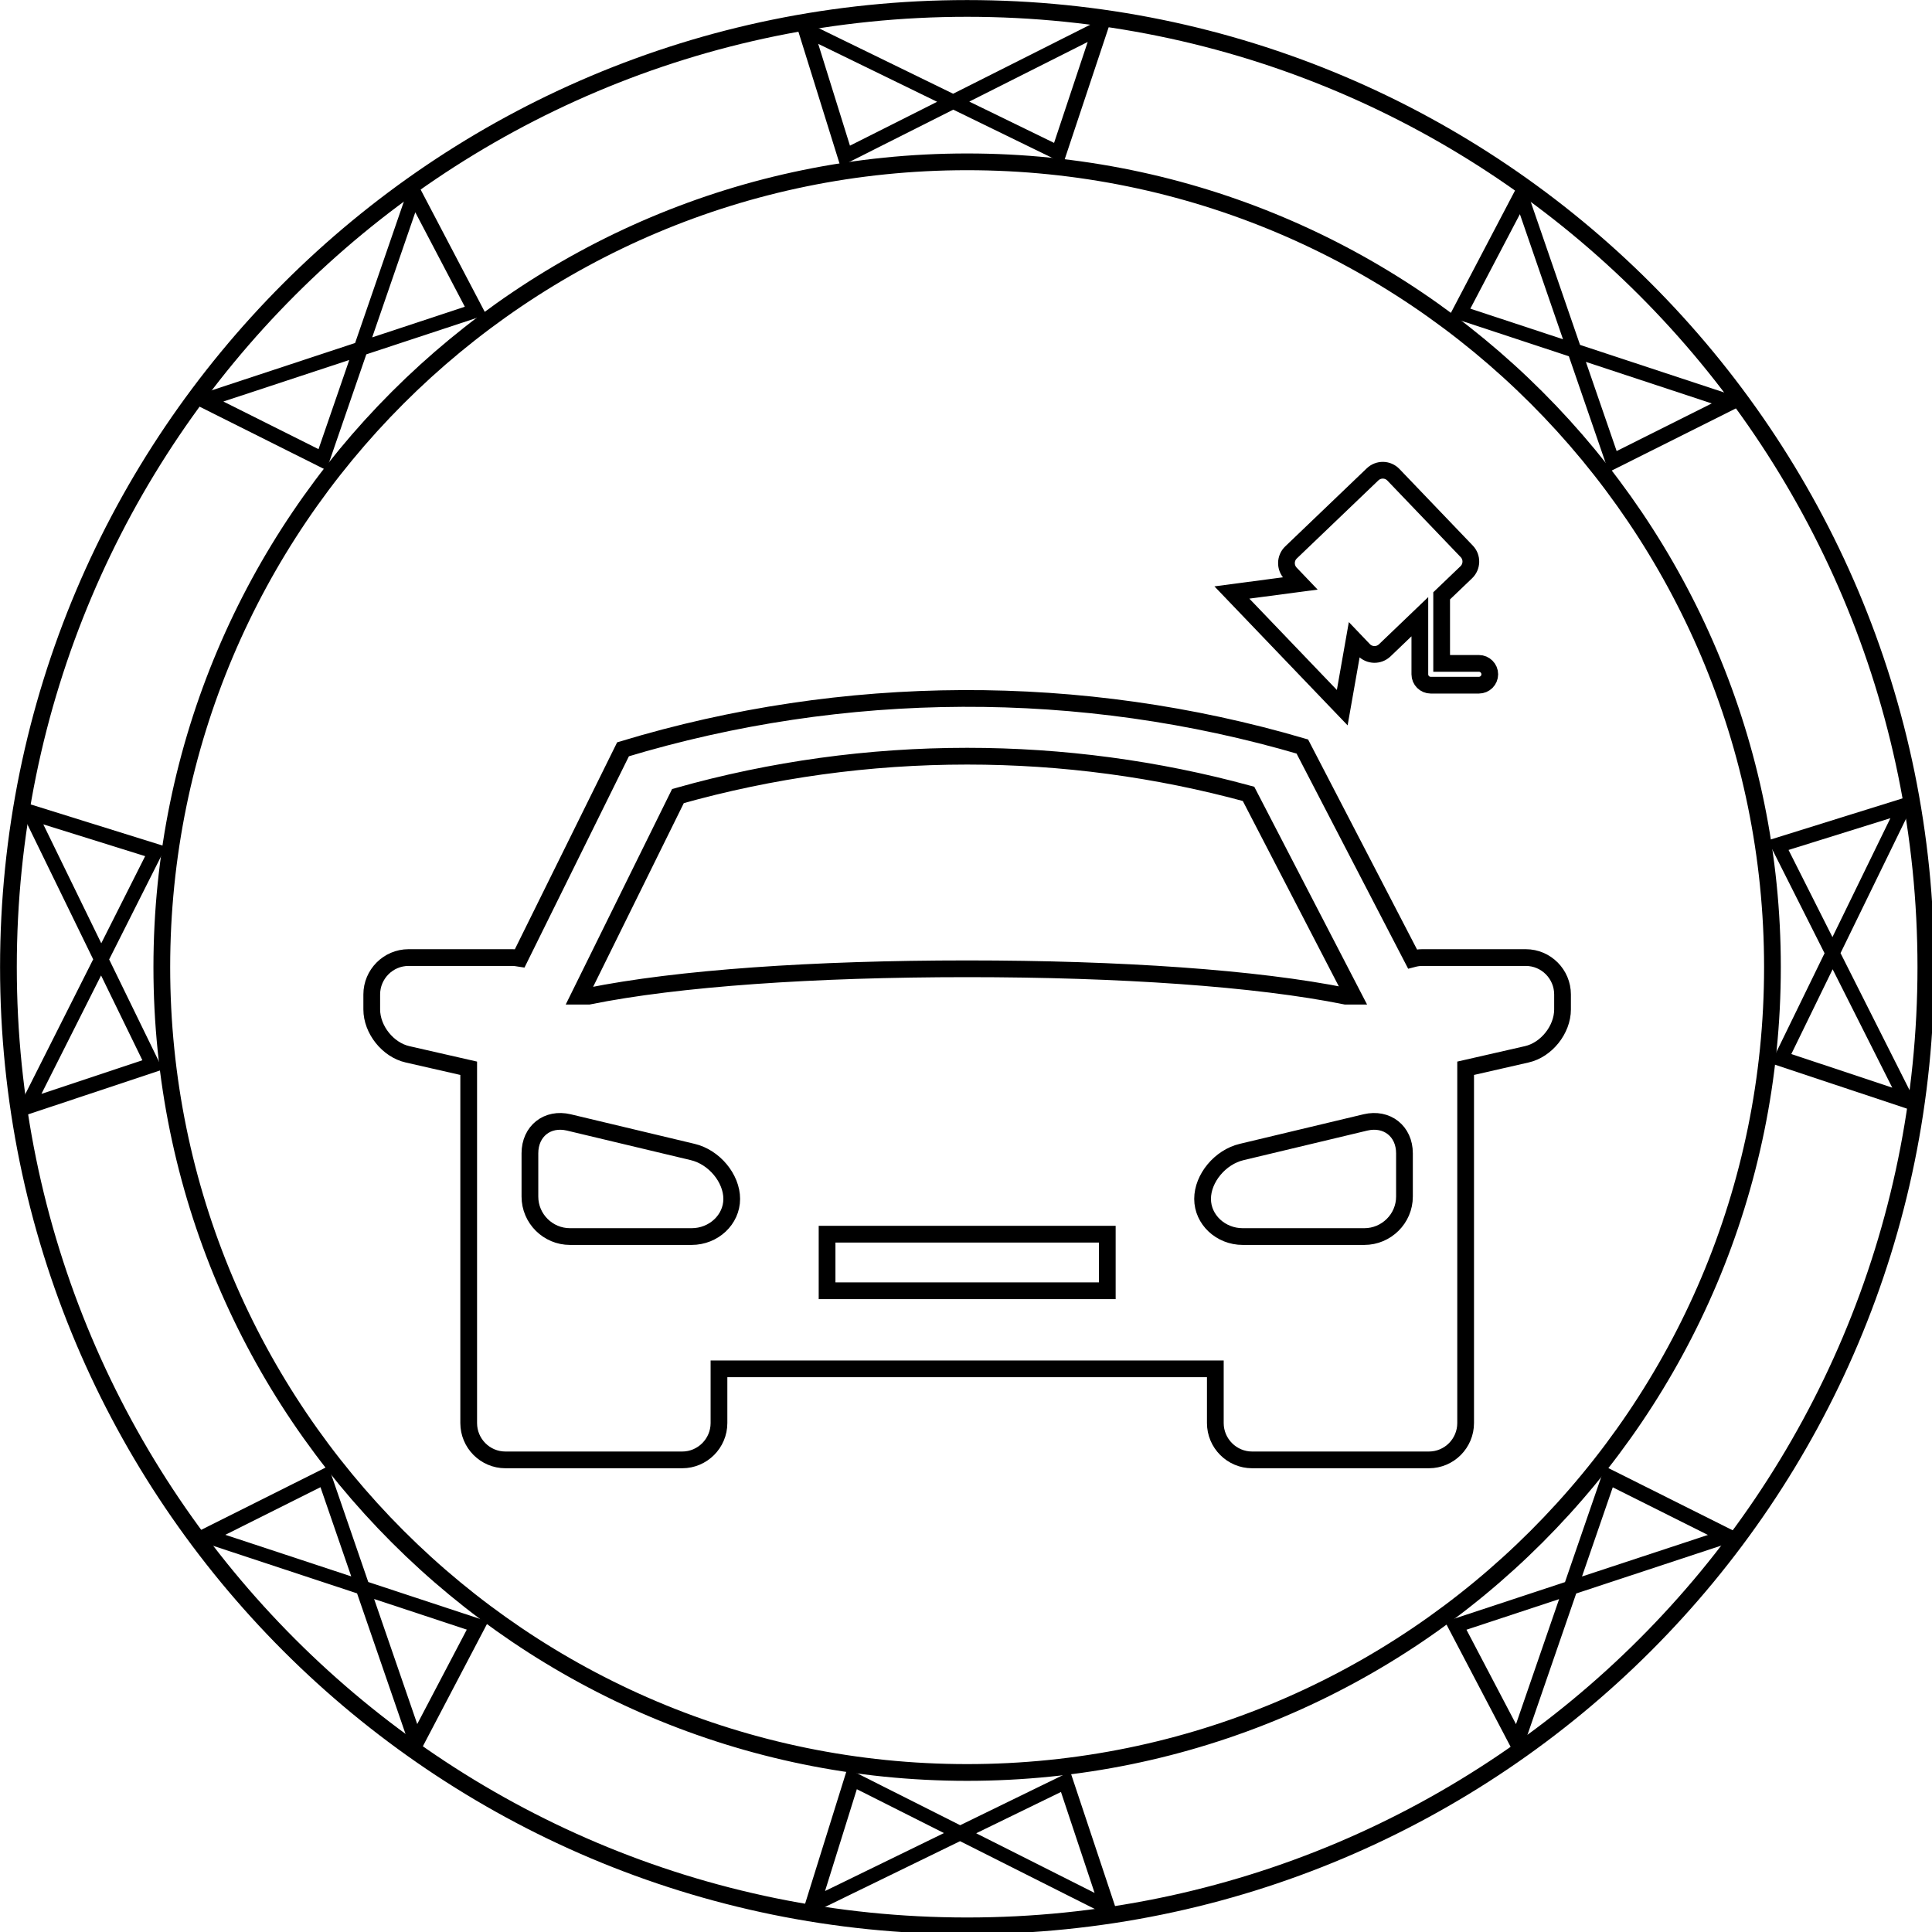 <?xml version="1.0" encoding="UTF-8" standalone="no"?>
<svg version="1.1" xmlns="http://www.w3.org/2000/svg" xmlns:xlink="http://www.w3.org/1999/xlink" width="77" height="77">
	<g id="dp_dp001" transform="matrix(1,0,0,1,-543.476,-551.229)">
		<path id="dp_path002" fill="none" fill-rule="evenodd" stroke="black" stroke-width="0.667" d="M 599.451,598.919 C 599.451,599.8 598.728,600.512 597.851,600.512 L 593.004,600.512 C 592.127,600.512 591.405,599.84 591.405,599.011 C 591.405,598.189 592.104,597.343 592.967,597.141 L 597.893,595.964 C 598.751,595.76 599.451,596.313 599.451,597.193 L 599.451,598.919 Z M 587.607,602.672 L 576.439,602.672 L 576.439,600.417 L 587.607,600.417 L 587.607,602.672 Z M 571.041,600.512 L 566.193,600.512 C 565.316,600.512 564.596,599.8 564.596,598.919 L 564.596,597.193 C 564.596,596.313 565.293,595.76 566.148,595.964 L 571.08,597.141 C 571.94,597.343 572.639,598.189 572.639,599.011 C 572.639,599.84 571.917,600.512 571.041,600.512 Z M 570.496,582.956 C 574.244,581.899 578.115,581.367 582.023,581.367 C 585.82,581.367 589.585,581.871 593.236,582.868 L 597.413,590.932 L 597.109,590.932 C 593.559,590.213 588.124,589.84 582.023,589.84 C 575.921,589.84 570.487,590.213 566.937,590.932 L 566.559,590.932 L 570.496,582.956 Z M 604.287,589.393 L 600.161,589.393 C 600.02,589.393 599.897,589.415 599.772,589.448 L 595.38,580.981 C 586.557,578.391 577.12,578.427 568.307,581.092 L 564.189,589.424 C 564.089,589.408 563.989,589.393 563.887,589.393 L 559.759,589.393 C 558.949,589.393 558.292,590.056 558.292,590.863 L 558.292,591.459 C 558.292,592.267 558.936,593.072 559.719,593.249 L 562.156,593.805 L 562.156,607.944 C 562.156,608.753 562.809,609.413 563.621,609.413 L 570.667,609.413 C 571.472,609.413 572.131,608.753 572.131,607.944 L 572.131,605.784 L 591.913,605.784 L 591.913,607.944 C 591.913,608.753 592.571,609.413 593.38,609.413 L 600.425,609.413 C 601.235,609.413 601.889,608.753 601.889,607.944 L 601.889,593.805 L 604.324,593.249 C 605.108,593.072 605.751,592.267 605.751,591.459 L 605.751,590.863 C 605.751,590.056 605.096,589.393 604.287,589.393 Z "/>
		<path id="dp_path003" fill="none" fill-rule="evenodd" stroke="black" stroke-width="0.667" d="M 594.911,574.08 C 594.687,573.845 594.695,573.472 594.929,573.247 L 598.179,570.135 C 598.415,569.909 598.788,569.917 599.012,570.153 L 601.933,573.203 C 602.159,573.437 602.149,573.811 601.915,574.036 L 600.933,574.976 L 600.933,577.668 L 602.416,577.668 C 602.656,577.668 602.851,577.863 602.851,578.103 C 602.851,578.343 602.656,578.537 602.416,578.537 L 600.499,578.537 C 600.259,578.537 600.064,578.343 600.064,578.103 C 600.064,578.1 600.064,578.097 600.064,578.096 L 600.064,578.088 L 600.064,575.808 L 598.665,577.148 C 598.429,577.373 598.057,577.365 597.832,577.131 L 597.448,576.729 L 596.971,579.433 L 592.573,574.843 L 595.296,574.483 Z "/>
		<path id="dp_path004" fill="none" fill-rule="evenodd" stroke="black" stroke-width="0.667" d="M 543.812,589.775 C 543.812,568.672 560.919,551.565 582.021,551.565 C 603.124,551.565 620.231,568.672 620.231,589.775 C 620.231,610.877 603.124,627.984 582.021,627.984 C 560.919,627.984 543.812,610.877 543.812,589.775 Z M 549.925,589.775 C 549.925,572.048 564.295,557.679 582.021,557.679 C 599.748,557.679 614.117,572.048 614.117,589.775 C 614.117,607.501 599.748,621.871 582.021,621.871 C 564.295,621.871 549.925,607.501 549.925,589.775 Z "/>
		<path id="dp_path005" fill="black" fill-rule="evenodd" stroke="black" stroke-width="0.133" stroke-linejoin="round" d="M 577.012,557.769 L 581.468,555.525 L 585.817,557.645 L 587.737,551.88 L 581.464,555.039 L 575.209,551.989 Z M 580.975,555.285 L 577.311,557.129 L 575.976,552.849 Z M 586.94,552.769 L 585.525,557.017 L 581.957,555.279 Z "/>
		<path id="dp_path006" fill="black" fill-rule="evenodd" stroke="black" stroke-width="0.133" stroke-linejoin="round" d="M 577.287,621.803 L 581.743,624.047 L 586.092,621.927 L 588.012,627.692 L 581.739,624.535 L 575.483,627.583 Z M 581.248,624.287 L 577.585,622.443 L 576.249,626.723 Z M 587.215,626.803 L 585.8,622.555 L 582.232,624.293 Z "/>
		<path id="dp_path007" fill="black" fill-rule="evenodd" stroke="black" stroke-width="0.133" stroke-linejoin="round" d="M 549.996,585.011 L 547.752,589.467 L 549.872,593.816 L 544.105,595.736 L 547.264,589.463 L 544.215,583.208 Z M 547.511,588.973 L 549.356,585.311 L 545.075,583.975 Z M 544.996,594.939 L 549.244,593.525 L 547.505,589.956 Z "/>
		<path id="dp_path008" fill="black" fill-rule="evenodd" stroke="black" stroke-width="0.133" stroke-linejoin="round" d="M 614.024,584.764 L 616.268,589.22 L 614.148,593.569 L 619.915,595.489 L 616.756,589.216 L 619.805,582.961 Z M 616.509,588.727 L 614.664,585.064 L 618.945,583.728 Z M 619.024,594.692 L 614.776,593.277 L 616.515,589.709 Z "/>
		<path id="dp_path009" fill="black" fill-rule="evenodd" stroke="black" stroke-width="0.133" stroke-linejoin="round" d="M 601.317,563.811 L 606.055,565.375 L 607.631,569.949 L 613.065,567.229 L 606.396,565.027 L 604.129,558.448 Z M 605.876,564.855 L 601.981,563.569 L 604.064,559.597 Z M 611.872,567.295 L 607.869,569.299 L 606.575,565.547 Z "/>
		<path id="dp_path010" fill="black" fill-rule="evenodd" stroke="black" stroke-width="0.133" stroke-linejoin="round" d="M 601.163,615.901 L 605.901,614.337 L 607.477,609.763 L 612.912,612.483 L 606.243,614.685 L 603.975,621.264 Z M 605.721,614.857 L 601.827,616.143 L 603.909,620.113 Z M 611.719,612.417 L 607.715,610.413 L 606.42,614.165 Z "/>
		<path id="dp_path011" fill="black" fill-rule="evenodd" stroke="black" stroke-width="0.133" stroke-linejoin="round" d="M 562.839,615.897 L 558.101,614.333 L 556.525,609.757 L 551.091,612.477 L 557.759,614.68 L 560.027,621.26 Z M 558.28,614.852 L 562.175,616.139 L 560.092,620.109 Z M 552.283,612.412 L 556.287,610.408 L 557.581,614.161 Z "/>
		<path id="dp_path012" fill="black" fill-rule="evenodd" stroke="black" stroke-width="0.133" stroke-linejoin="round" d="M 562.761,563.735 L 558.023,565.299 L 556.447,569.873 L 551.012,567.153 L 557.681,564.952 L 559.949,558.372 Z M 558.203,564.78 L 562.097,563.493 L 560.015,559.523 Z M 552.205,567.219 L 556.209,569.223 L 557.503,565.471 Z "/>
	</g>
</svg>